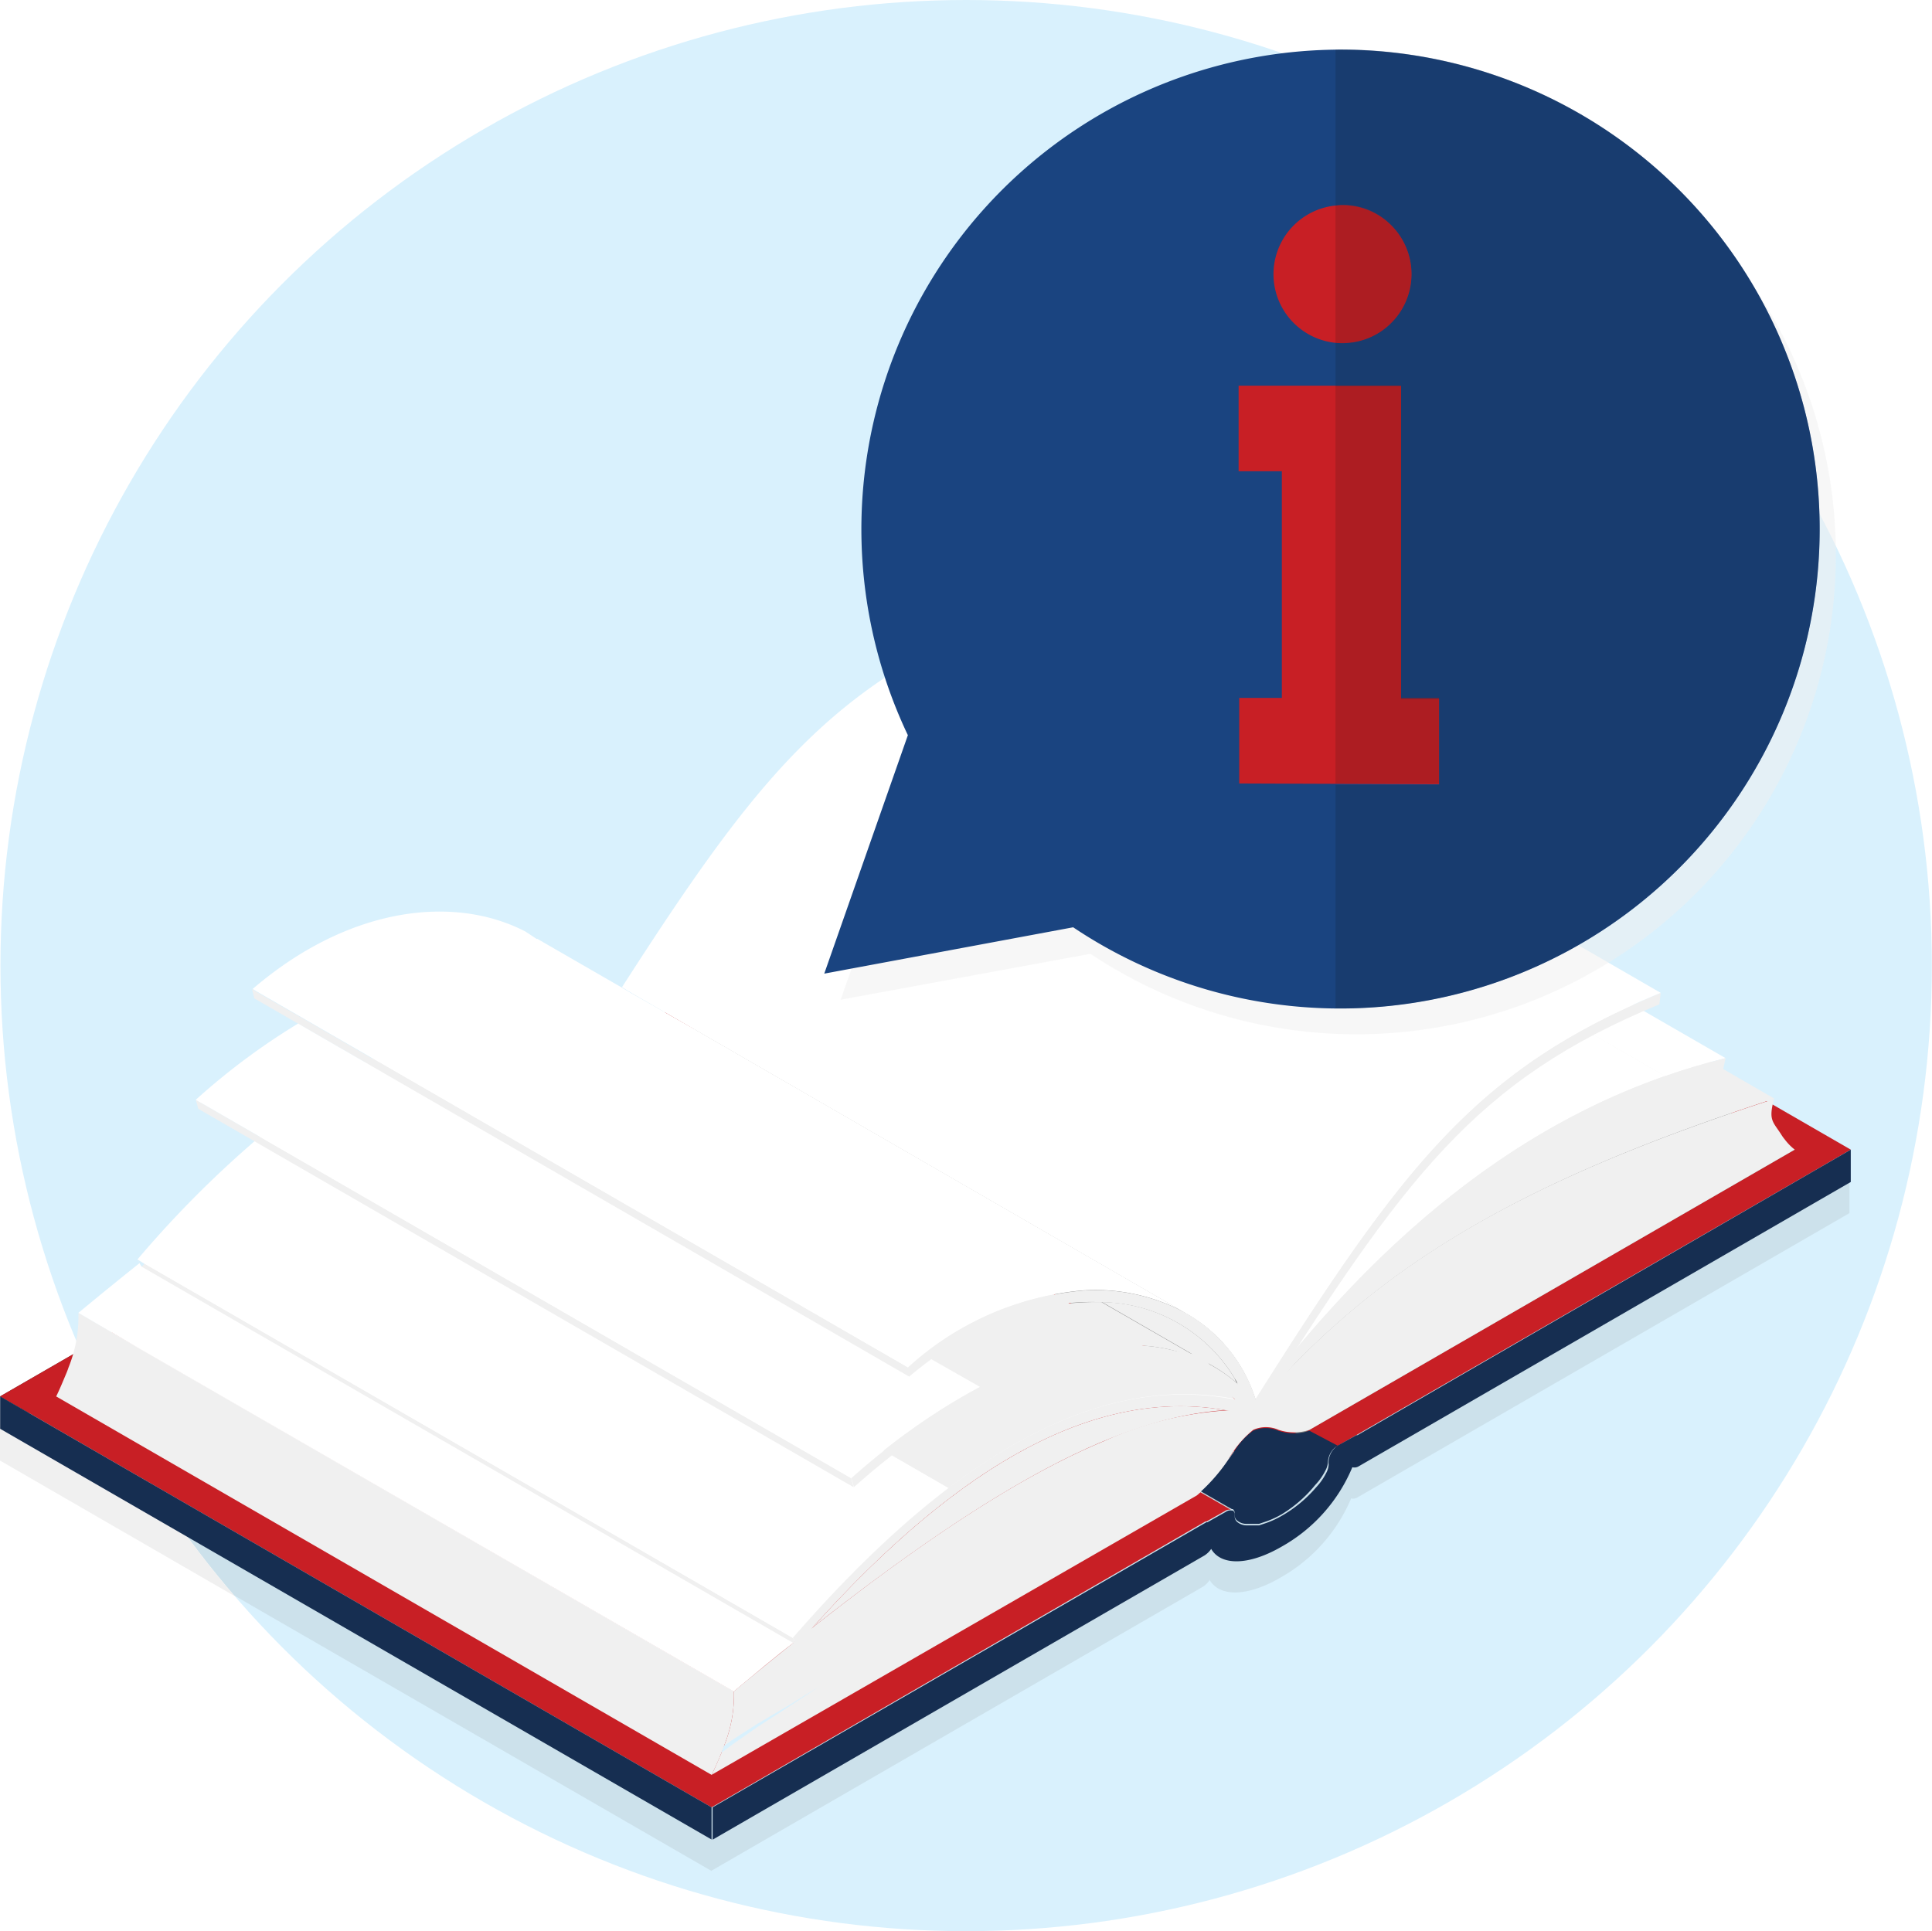 <svg xmlns="http://www.w3.org/2000/svg" viewBox="0 0 129.62 129.59"><defs><style>.cls-1{fill:#d9f1fd;}.cls-11,.cls-2{fill:#f0f0f0;}.cls-3{opacity:0.13;}.cls-4{fill:#757575;}.cls-5{fill:#333;}.cls-6{fill:#c81f25;}.cls-7{fill:gray;}.cls-8{fill:#b5b5b5;}.cls-13,.cls-9{fill:#162e51;}.cls-10{fill:#fff;}.cls-11{opacity:0.5;}.cls-12{fill:#1a4480;}.cls-13{opacity:0.37;}.cls-14{fill:#981c20;opacity:0.55;}</style></defs><g id="Layer_2" data-name="Layer 2"><g id="Icon_Art" data-name="Icon Art"><circle class="cls-1" cx="64.82" cy="64.79" r="64.79"/><path class="cls-2" d="M4.87,93,0,95.8V98l15.73,9.09A64.75,64.75,0,0,1,5.26,90.31,8.8,8.8,0,0,1,4.87,93Z"/><g class="cls-3"><path class="cls-4" d="M9.35,86.86C8,87.92,6.67,89,5.25,90.19h0s0,.08,0,.12a64.75,64.75,0,0,0,10.47,16.75l32,18.47h0l33-19.07a1.67,1.67,0,0,0,.44-.44c.66,1.13,2.5,1.14,4.74-.16a11,11,0,0,0,4.75-5.32.53.53,0,0,0,.43-.07l33-19.07V79.24L104.55,90.57l19.61-11.33-5.21-3c0-.12,0-.26.09-.41l-3.44-2,.17-.74h0l-5.47-3.16,1-.44.09-.77m3.65,4.56-.28.08h0ZM90.66,98.59l-.93.53h0Z"/></g><path class="cls-5" d="M76.43,49.58v2.17l-33,19.07a.53.53,0,0,1-.43.06,8.68,8.68,0,0,1-1.54,2.61,11.9,11.9,0,0,1-3.21,2.72c-2.24,1.29-4.08,1.29-4.75.15a1.21,1.21,0,0,1-.43.44l-31.15,18L0,93.7,34.46,73.81c.34-.19.63,0,.63.38a.48.48,0,0,0,.15.36,1,1,0,0,0,.7.24A4.72,4.72,0,0,0,38.22,74,8.93,8.93,0,0,0,40,72.68c.18-.18.34-.36.49-.53a4.88,4.88,0,0,0,.69-1,1.39,1.39,0,0,0,.15-.53A1.4,1.4,0,0,1,42,69.46l1.23-.71.08,0Z"/><polygon class="cls-6" points="85.96 99.2 124.17 77.14 76.43 49.58 38.22 71.64 85.96 99.2"/><polygon class="cls-7" points="87.21 96.31 43.23 70.92 76.43 51.75 120.41 77.14 87.21 96.31"/><path class="cls-6" d="M82.45,101.23l.14.08a.51.51,0,0,0-.41.08l-1.24.7-.07,0L47.74,121.27,1.89,94.78,0,93.7,34.46,73.81l3.76-2.17,1.8,1,1.41.81L82.79,97.37l-.42.59a12,12,0,0,1-1.85,2.16Z"/><path class="cls-8" d="M86,99.2l-3.51,2-1.93-1.11A12,12,0,0,0,82.37,98l.42-.59Z"/><path class="cls-9" d="M124.17,77.14v2.17l-33,19.07a.55.55,0,0,1-.44.07A10.93,10.93,0,0,1,86,103.77c-2.24,1.3-4.09,1.29-4.74.16a1.56,1.56,0,0,1-.45.44l-33,19.07v-2.17l33.13-19.13.07,0,1.24-.7a.51.51,0,0,1,.41-.08l.06,0h0a.34.34,0,0,1,.12.2.32.32,0,0,1,0,.09v.1a.49.49,0,0,0,.15.36,1,1,0,0,0,.71.24h.08l.23,0,.29,0,.18,0,.53-.18a6.05,6.05,0,0,0,1-.47,8.69,8.69,0,0,0,2.28-1.89,4.14,4.14,0,0,0,.7-1,1.31,1.31,0,0,0,.15-.52A1.4,1.4,0,0,1,89.74,97L91,96.3l.07,0Z"/><path class="cls-1" d="M42.4,66.66c-.71.88-1.42,1.8-2.13,2.74l-.34-.4c.67-.89,1.34-1.76,2-2.6l.42.25Z"/><path class="cls-1" d="M42.12,66.5c-.59.91-1.19,1.86-1.81,2.85L39.9,69c.61-1,1.2-1.9,1.78-2.8l.27.16Z"/><path class="cls-2" d="M49.24,113.48a9.1,9.1,0,0,1-.66,3.66c0,.15-.12.32-.18.48-.2.5-.42,1-.66,1.47L3.77,93.7c.23-.47.45-1,.65-1.48.07-.16.13-.32.18-.47a9.12,9.12,0,0,0,.66-3.66l4.11,2.37Z"/><path class="cls-2" d="M82.22,94.62C75.3,95.06,67,99.4,54.53,109.19,64.64,97.92,73.73,93.14,82.22,94.62Z"/><path class="cls-10" d="M84.07,94.59c-.61,0-1.22,0-1.85,0-8.49-1.48-17.58,3.3-27.69,14.57l-1.2,1c-1.32,1-2.69,2.17-4.1,3.34l-39.86-23L5.26,88.09C22,74.22,31.9,68.9,40.1,69.2h0L82.8,93.86Z"/><polygon class="cls-2" points="53.48 110.39 9.5 84.99 9.22 84.51 9.68 84.78 53.19 109.9 53.48 110.39"/><path class="cls-1" d="M9.68,84.78c0,.07-.12.14-.18.21l-.28-.48Z"/><path class="cls-2" d="M82.8,93.86c-6-1.14-12.38.82-19.17,6l-44-25.39C27,68.88,33.8,67,40.28,68.8l-.19.4L76.63,90.29l4.08.67Z"/><path class="cls-10" d="M63.63,99.85A71.4,71.4,0,0,0,53.19,109.9L9.68,84.78l-.46-.27A71.37,71.37,0,0,1,19.65,74.46Z"/><path class="cls-2" d="M83,92.82a10.05,10.05,0,0,0-1.57-1.13l-7.49-4.32a10.57,10.57,0,0,1,8.9,5.13C82.87,92.61,82.92,92.71,83,92.82Z"/><path class="cls-10" d="M79.59,88.12a12.61,12.61,0,0,0-7-1.53,20,20,0,0,0-11.68,5.17l-39.82-23-.62-.36-3-1.73-.52-.31c6.5-5.58,13.57-6.32,18.31-3.85L36,63l.06,0,5.6,3.23.27.16.17.1.25.15h0L46.5,69Z"/><polygon class="cls-2" points="61.03 92.37 20.61 69.04 19.99 68.68 17.06 66.99 16.91 66.37 17.43 66.68 20.45 68.41 21.07 68.77 60.89 91.76 61.03 92.37"/><polygon class="cls-2" points="57.27 99.79 13.3 74.4 13.14 73.8 13.65 74.09 57.11 99.19 57.27 99.79"/><path class="cls-2" d="M119.05,73.72c-16.52,5.37-26.54,11-34.69,20.54A11.19,11.19,0,0,0,84,93.19a10.1,10.1,0,0,0-4.41-5.07L46.5,69l-4.13-2.38c7.81-8.24,17.5-13.38,32.7-18.32Z"/><path class="cls-10" d="M111.71,72.2c-9.91,3.46-19,10.54-27.46,21.72-.07-.25-.16-.49-.25-.73a10.1,10.1,0,0,0-4.41-5.07L46.5,69l-4.1-2.37h0L42,66.4c8-10,16.53-16.35,25.79-19.59Z"/><path class="cls-10" d="M115.77,71c-1.37.34-2.72.74-4.06,1.21l-44-25.39c1.33-.47,2.68-.87,4.05-1.21Z"/><path class="cls-2" d="M120.41,77.14,87.86,95.94a3.24,3.24,0,0,1-2.08,0,2.1,2.1,0,0,0-1.7,0h0A7.09,7.09,0,0,0,82.37,98a10.81,10.81,0,0,1-2.07,2.34L47.74,119.09c.24-.47.46-1,.66-1.47.06-.16.13-.33.18-.48a9.1,9.1,0,0,0,.66-3.66c10.55-8.77,18.4-14.11,24.82-16.78a23.5,23.5,0,0,1,10-2.11l0,0,.27-.31a2.2,2.2,0,0,1,.2-.23c8.11-9.43,18.11-15,34.49-20.31-.39,1.47-.07,1.5.52,2.44a2.48,2.48,0,0,0,.19.26A3.78,3.78,0,0,0,120.41,77.14Z"/><path class="cls-1" d="M54.92,113.2l-1.08.71c-.64.41-1.5,1-2.36,1.54s-1.71,1.17-2.35,1.61l-.73.55.18-.47.52-.37c.65-.41,1.51-1,2.38-1.5s1.72-1,2.36-1.42Z"/><path class="cls-2" d="M84.38,94.32l-.29.25h0l-.29.26a10.17,10.17,0,0,0-.79-2h0c0-.11-.1-.21-.16-.32a10.57,10.57,0,0,0-8.9-5.13c-4-.21-8.54,1.28-12.88,5l-.14-.61a20,20,0,0,1,11.68-5.17,12.61,12.61,0,0,1,7,1.53A10.1,10.1,0,0,1,84,93.19a5.3,5.3,0,0,1,.23.67.14.14,0,0,1,0,.06,3.38,3.38,0,0,1,.11.34Z"/><path class="cls-2" d="M84.25,94.19l-.18.4-.19.4a15.89,15.89,0,0,0-1.66-.37c-8.49-1.48-17.58,3.3-27.69,14.57l-1.06,1.2-.14-.25-.14-.24c10.86-12.49,20.56-17.76,29.61-16C83.29,94,83.77,94.06,84.25,94.19Z"/><path class="cls-2" d="M81.4,91.69a11,11,0,0,0-4.77-1.4,21,21,0,0,0-10.88,2.77L62.51,91.2A17.8,17.8,0,0,1,73.9,87.37Z"/><path class="cls-10" d="M65.75,93.06a43.53,43.53,0,0,0-8.64,6.12L13.65,74.09l-.52-.29A45.33,45.33,0,0,1,20,68.68l.62.36L61,92.37c.49-.42,1-.81,1.48-1.17Z"/><path class="cls-2" d="M84.34,94.24l-.28.36-.25.34a9.4,9.4,0,0,0-1-1.08,9.61,9.61,0,0,0-4-2.32c-5.7-1.7-13.62,1.19-21.52,8.25l-.17-.61c7-6.23,14-9.28,19.52-8.89a11,11,0,0,1,4.77,1.4A10.05,10.05,0,0,1,83,92.82h0A10.79,10.79,0,0,1,84.34,94.24Z"/><path class="cls-2" d="M115.77,71l-.17.79c-11.46,2.83-21.77,10.25-31.36,23l-.17-.2-.17-.2c.12-.16.23-.32.35-.47C93.9,81.23,104.26,73.83,115.77,71Z"/><path class="cls-2" d="M111.42,66.62l-.09.77C99,72.48,94.26,78.94,84.28,94.74l-.21-.15h0l-.2-.15c.12-.2.24-.38.36-.57C94.11,78.23,99,71.74,111.42,66.62Z"/><path class="cls-10" d="M111.42,66.62C99,71.74,94.11,78.23,84.23,93.86a5.3,5.3,0,0,0-.23-.67,10.1,10.1,0,0,0-4.41-5.07L46.5,69l-4.1-2.37h0l-.25-.15L42,66.4l-.27-.16c9-14,13.9-20.13,25.76-25Z"/><polygon class="cls-9" points="47.74 121.27 47.74 123.43 0.01 95.87 0.01 93.7 1.89 94.78 47.74 121.27"/><path class="cls-9" d="M89.74,97a1.4,1.4,0,0,0-.65,1.12,1.31,1.31,0,0,1-.15.52,4.14,4.14,0,0,1-.7,1A8.69,8.69,0,0,1,86,101.6a6.05,6.05,0,0,1-1,.47l-.53.18-.18,0-.29,0-.23,0h-.08a1,1,0,0,1-.71-.24.49.49,0,0,1-.15-.36v-.1a.32.32,0,0,0,0-.09.34.34,0,0,0-.12-.2h0l-.06,0-.14-.08-1.93-1.11A12,12,0,0,0,82.37,98l.42-.59A4.84,4.84,0,0,1,84.07,96h0a2.1,2.1,0,0,1,1.7,0,3.24,3.24,0,0,0,2.08,0Z"/><path class="cls-11" d="M91.09,5.06A32.19,32.19,0,0,0,62,51.08l-5.6,16L73.16,64A32.17,32.17,0,1,0,91.09,5.06Z"/><path class="cls-12" d="M89.91,3.33a32.18,32.18,0,0,0-29,46l-5.61,16L72,62.22A32.17,32.17,0,1,0,89.91,3.33Z"/><path class="cls-6" d="M83.14,52.57V46.83H86V31.62h-2.9V25.88H94v21h2.55v5.74ZM94.7,18.38a4.63,4.63,0,1,1-7.89-3.27,4.63,4.63,0,0,1,7.89,3.27Z"/><path class="cls-13" d="M89.91,3.33H89.6V13.8a3.71,3.71,0,0,1,.48-.05,4.51,4.51,0,0,1,3.26,1.36,4.62,4.62,0,0,1,0,6.54A4.5,4.5,0,0,1,90.08,23,3.71,3.71,0,0,1,89.6,23v2.92H94v21h2.55v5.74H89.6V67.66h.31a32.17,32.17,0,0,0,0-64.34Z"/><path class="cls-14" d="M90.08,23A3.71,3.71,0,0,1,89.6,23V13.8a3.71,3.71,0,0,1,.48-.05,4.51,4.51,0,0,1,3.26,1.36,4.62,4.62,0,0,1,0,6.54A4.5,4.5,0,0,1,90.08,23Zm6.46,23.82H94V25.88H89.6V52.57h6.94Z"/></g></g></svg>